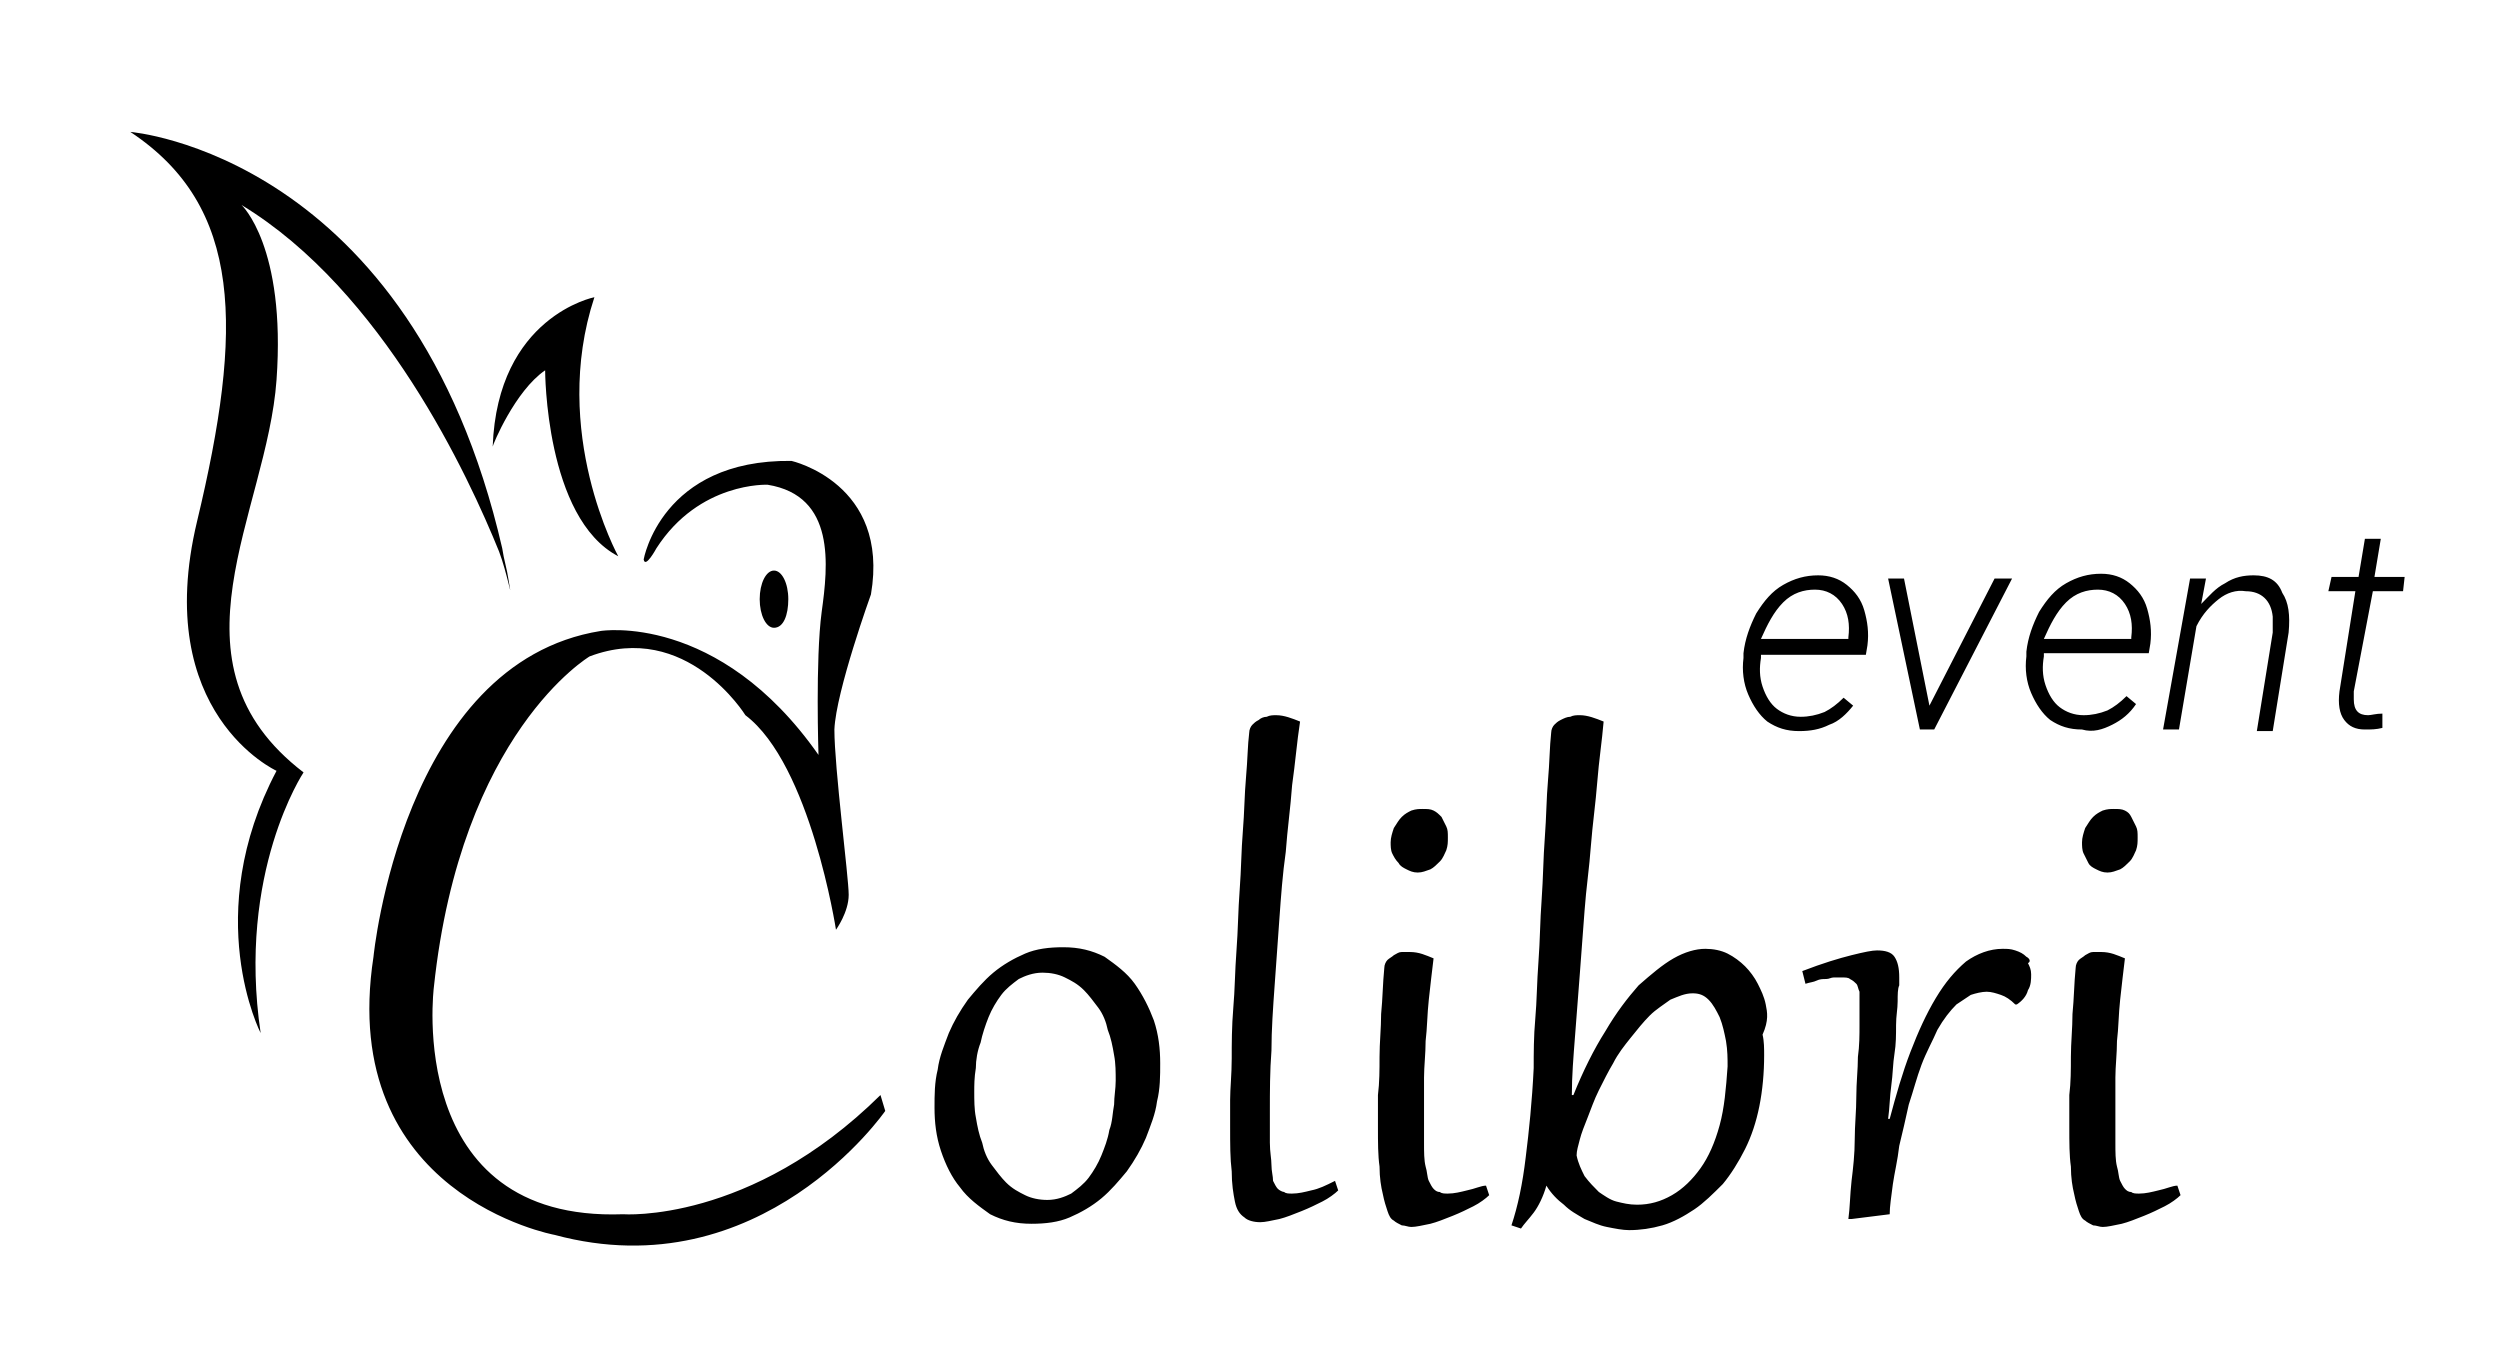 <?xml version="1.0" encoding="utf-8"?>
<!-- Generator: Adobe Illustrator 21.0.0, SVG Export Plug-In . SVG Version: 6.00 Build 0)  -->
<svg version="1.1" id="Layer_1" xmlns="http://www.w3.org/2000/svg" xmlns:xlink="http://www.w3.org/1999/xlink" x="0px" y="0px"
	 viewBox="0 0 157.3 85.4" style="enable-background:new 0 0 157.3 85.4;" xml:space="preserve">
<g>
	<g>
		<path d="M31.4,34.7c0.5,1.3,0.9,3.5,0.6,1.8c-0.1-0.7-0.3-1.3-0.4-2C25.9,9.7,8.2,8.3,8.2,8.3c7.1,4.7,7.1,12.4,4.2,24.5
			c-2.9,12.1,5,15.7,5,15.7c-4.8,9.1-1,16.5-1,16.5c-1.5-10.1,2.7-16.4,2.7-16.4c-9-6.9-2.3-16.3-1.7-24.7c0.6-8.4-2.2-11-2.2-11
			C24.1,18.3,29.5,30,31.4,34.7z M34.3,23.3c0,0,0,9.3,4.6,11.7c0,0-4.3-7.8-1.5-16.3c0,0-6.1,1.2-6.4,9.4
			C31,28,32.4,24.6,34.3,23.3z M39.2,76.4c-13.8,0.5-11.9-14.3-11.9-14.3c1.7-16,9.8-20.8,9.8-20.8c6.1-2.3,9.8,3.7,9.8,3.7
			c4.1,3.1,5.7,13.5,5.7,13.5s0.8-1.1,0.8-2.2c0-1.1-0.9-8-0.9-10.4c0.1-2.4,2.3-8.5,2.3-8.5c1.2-7-5-8.4-5-8.4
			c-8.2-0.1-9.3,6.2-9.3,6.2c0.1,0.6,0.8-0.7,0.8-0.7c2.7-4.2,7-4,7-4c4.3,0.7,3.8,5.1,3.4,8c-0.4,3-0.2,9-0.2,9
			c-6.3-9-13.7-7.8-13.7-7.8c-12.5,2-14.3,20.5-14.3,20.5c-2.3,15,11.4,17.5,11.4,17.5c13,3.5,20.8-7.8,20.8-7.8l-0.3-1
			C47.2,77,39.2,76.4,39.2,76.4z M49.6,37.7c0-1-0.4-1.8-0.9-1.8c-0.5,0-0.9,0.8-0.9,1.8c0,1,0.4,1.8,0.9,1.8
			C49.3,39.5,49.6,38.7,49.6,37.7z M71.4,61.9c-0.5-0.7-1.2-1.2-1.9-1.7c-0.8-0.4-1.6-0.6-2.6-0.6c-0.9,0-1.7,0.1-2.4,0.4
			c-0.7,0.3-1.4,0.7-2,1.2c-0.6,0.5-1.1,1.1-1.6,1.7c-0.5,0.7-0.9,1.4-1.2,2.1c-0.3,0.8-0.6,1.5-0.7,2.3c-0.2,0.8-0.2,1.6-0.2,2.4
			c0,0.9,0.1,1.8,0.4,2.7c0.3,0.9,0.7,1.7,1.2,2.3c0.5,0.7,1.2,1.2,1.9,1.7c0.8,0.4,1.6,0.6,2.6,0.6c0.9,0,1.7-0.1,2.4-0.4
			c0.7-0.3,1.4-0.7,2-1.2c0.6-0.5,1.1-1.1,1.6-1.7c0.5-0.7,0.9-1.4,1.2-2.1c0.3-0.8,0.6-1.5,0.7-2.3c0.2-0.8,0.2-1.6,0.2-2.4
			c0-0.9-0.1-1.8-0.4-2.7C72.3,63.4,71.9,62.6,71.4,61.9z M70.1,69.5c-0.1,0.5-0.1,1.1-0.3,1.6c-0.1,0.6-0.3,1.1-0.5,1.6
			c-0.2,0.5-0.5,1-0.8,1.4c-0.3,0.4-0.7,0.7-1.1,1c-0.4,0.2-0.9,0.4-1.5,0.4c-0.5,0-1-0.1-1.4-0.3c-0.4-0.2-0.8-0.4-1.2-0.8
			c-0.3-0.3-0.6-0.7-0.9-1.1c-0.3-0.4-0.5-0.9-0.6-1.4c-0.2-0.5-0.3-1-0.4-1.6c-0.1-0.5-0.1-1.1-0.1-1.6c0-0.4,0-0.9,0.1-1.5
			c0-0.5,0.1-1.1,0.3-1.6c0.1-0.5,0.3-1.1,0.5-1.6c0.2-0.5,0.5-1,0.8-1.4c0.3-0.4,0.7-0.7,1.1-1c0.4-0.2,0.9-0.4,1.5-0.4
			c0.5,0,1,0.1,1.4,0.3c0.4,0.2,0.8,0.4,1.2,0.8c0.3,0.3,0.6,0.7,0.9,1.1c0.3,0.4,0.5,0.9,0.6,1.4c0.2,0.5,0.3,1,0.4,1.6
			c0.1,0.5,0.1,1.1,0.1,1.6C70.2,68.5,70.1,69,70.1,69.5z M82.5,74.9c-0.4,0.1-0.8,0.2-1.2,0.2c-0.2,0-0.4,0-0.5-0.1
			c-0.1,0-0.3-0.1-0.4-0.2c-0.1-0.1-0.2-0.3-0.3-0.5C80.1,74,80,73.7,80,73.3c0-0.4-0.1-0.8-0.1-1.4c0-0.5,0-1.2,0-2
			c0-1.2,0-2.5,0.1-3.8c0-1.3,0.1-2.7,0.2-4.1c0.1-1.4,0.2-2.8,0.3-4.2c0.1-1.4,0.2-2.8,0.4-4.2c0.1-1.4,0.3-2.8,0.4-4.2
			c0.2-1.4,0.3-2.7,0.5-4c-0.5-0.2-1-0.4-1.5-0.4c-0.2,0-0.4,0-0.6,0.1c-0.2,0-0.4,0.1-0.5,0.2c-0.2,0.1-0.3,0.2-0.4,0.3
			c-0.1,0.1-0.2,0.3-0.2,0.5c-0.1,0.8-0.1,1.7-0.2,2.8c-0.1,1.1-0.1,2.2-0.2,3.4c-0.1,1.2-0.1,2.4-0.2,3.7c-0.1,1.3-0.1,2.5-0.2,3.8
			c-0.1,1.3-0.1,2.5-0.2,3.6c-0.1,1.2-0.1,2.3-0.1,3.2c0,1-0.1,1.9-0.1,2.6c0,0.7,0,1.3,0,1.7c0,1.1,0,2,0.1,2.8
			c0,0.8,0.1,1.4,0.2,1.9c0.1,0.5,0.3,0.8,0.6,1c0.2,0.2,0.6,0.3,1,0.3c0.3,0,0.7-0.1,1.2-0.2c0.4-0.1,0.9-0.3,1.4-0.5
			c0.5-0.2,0.9-0.4,1.3-0.6c0.4-0.2,0.8-0.5,1-0.7l-0.2-0.6C83.4,74.6,83,74.8,82.5,74.9z M88,54.3c0.1,0.2,0.3,0.3,0.5,0.4
			c0.2,0.1,0.4,0.2,0.7,0.2c0.3,0,0.5-0.1,0.8-0.2c0.2-0.1,0.4-0.3,0.6-0.5c0.2-0.2,0.3-0.5,0.4-0.7c0.1-0.3,0.1-0.5,0.1-0.8
			c0-0.3,0-0.5-0.1-0.7c-0.1-0.2-0.2-0.4-0.3-0.6c-0.2-0.2-0.3-0.3-0.5-0.4c-0.2-0.1-0.4-0.1-0.7-0.1c-0.2,0-0.4,0-0.7,0.1
			c-0.2,0.1-0.4,0.2-0.6,0.4c-0.2,0.2-0.3,0.4-0.5,0.7c-0.1,0.3-0.2,0.6-0.2,0.9c0,0.2,0,0.5,0.1,0.7C87.7,53.9,87.8,54.1,88,54.3z
			 M92.3,74.9c-0.4,0.1-0.8,0.2-1.2,0.2c-0.2,0-0.4,0-0.5-0.1c-0.2,0-0.3-0.1-0.4-0.2c-0.1-0.1-0.2-0.3-0.3-0.5
			c-0.1-0.2-0.1-0.6-0.2-0.9c-0.1-0.4-0.1-0.9-0.1-1.5c0-0.6,0-1.3,0-2.1c0-0.6,0-1.3,0-2c0-0.7,0.1-1.5,0.1-2.3
			c0.1-0.8,0.1-1.7,0.2-2.6c0.1-0.9,0.2-1.8,0.3-2.6c-0.5-0.2-0.9-0.4-1.5-0.4c-0.1,0-0.3,0-0.5,0c-0.2,0-0.3,0.1-0.5,0.2
			c-0.1,0.1-0.3,0.2-0.4,0.3c-0.1,0.1-0.2,0.3-0.2,0.5c-0.1,1-0.1,1.9-0.2,2.9c0,0.9-0.1,1.8-0.1,2.7c0,0.8,0,1.6-0.1,2.4
			c0,0.7,0,1.4,0,2c0,1,0,1.8,0.1,2.5c0,0.7,0.1,1.3,0.2,1.7c0.1,0.5,0.2,0.8,0.3,1.1c0.1,0.3,0.2,0.5,0.4,0.6
			c0.1,0.1,0.3,0.2,0.5,0.3c0.2,0,0.4,0.1,0.6,0.1c0.3,0,0.7-0.1,1.2-0.2c0.4-0.1,0.9-0.3,1.4-0.5c0.5-0.2,0.9-0.4,1.3-0.6
			c0.4-0.2,0.8-0.5,1-0.7l-0.2-0.6C93.2,74.6,92.8,74.8,92.3,74.9z M111.1,63.2c-0.1-0.5-0.3-0.9-0.5-1.3c-0.2-0.4-0.5-0.8-0.8-1.1
			c-0.3-0.3-0.7-0.6-1.1-0.8c-0.4-0.2-0.9-0.3-1.4-0.3c-0.6,0-1.3,0.2-2,0.6c-0.7,0.4-1.4,1-2.2,1.7c-0.7,0.8-1.4,1.7-2.1,2.9
			c-0.7,1.1-1.4,2.5-2,4l-0.1,0c0-1.2,0.1-2.4,0.2-3.7c0.1-1.3,0.2-2.6,0.3-3.9c0.1-1.3,0.2-2.7,0.3-4c0.1-1.4,0.3-2.7,0.4-4.1
			c0.1-1.3,0.3-2.7,0.4-4c0.1-1.3,0.3-2.6,0.4-3.8c-0.5-0.2-1-0.4-1.5-0.4c-0.2,0-0.4,0-0.6,0.1c-0.2,0-0.4,0.1-0.6,0.2
			c-0.2,0.1-0.3,0.2-0.4,0.3c-0.1,0.1-0.2,0.3-0.2,0.5c-0.1,0.9-0.1,1.9-0.2,3c-0.1,1.1-0.1,2.3-0.2,3.6c-0.1,1.3-0.1,2.5-0.2,3.9
			c-0.1,1.3-0.1,2.6-0.2,3.9c-0.1,1.3-0.1,2.5-0.2,3.6c-0.1,1.1-0.1,2.2-0.1,3.1c-0.1,2.1-0.3,4-0.5,5.6c-0.2,1.7-0.5,3.1-0.9,4.3
			l0.6,0.2c0.2-0.3,0.5-0.6,0.8-1c0.3-0.4,0.6-1,0.8-1.7c0.3,0.5,0.7,0.9,1.1,1.2c0.4,0.4,0.8,0.6,1.3,0.9c0.5,0.2,0.9,0.4,1.4,0.5
			s1,0.2,1.4,0.2c0.7,0,1.4-0.1,2.1-0.3c0.7-0.2,1.4-0.6,2-1c0.6-0.4,1.2-1,1.8-1.6c0.5-0.6,1-1.4,1.4-2.2c0.4-0.8,0.7-1.7,0.9-2.7
			c0.2-1,0.3-2.1,0.3-3.2c0-0.4,0-0.9-0.1-1.3C111.3,64.2,111.2,63.7,111.1,63.2z M108.2,70.8c-0.3,1.1-0.7,2-1.2,2.7
			c-0.5,0.7-1.1,1.3-1.8,1.7c-0.7,0.4-1.4,0.6-2.2,0.6c-0.5,0-0.9-0.1-1.3-0.2c-0.4-0.1-0.8-0.4-1.1-0.6c-0.3-0.3-0.6-0.6-0.9-1
			c-0.2-0.4-0.4-0.8-0.5-1.3c0-0.3,0.1-0.6,0.2-1c0.1-0.4,0.3-0.9,0.5-1.4c0.2-0.5,0.4-1.1,0.7-1.7c0.3-0.6,0.6-1.2,0.9-1.7
			c0.3-0.6,0.7-1.1,1.1-1.6c0.4-0.5,0.8-1,1.2-1.4c0.4-0.4,0.9-0.7,1.3-1c0.5-0.2,0.9-0.4,1.4-0.4c0.4,0,0.7,0.1,1,0.4
			c0.3,0.3,0.5,0.7,0.7,1.1c0.2,0.5,0.3,1,0.4,1.5c0.1,0.6,0.1,1.1,0.1,1.6C108.6,68.5,108.5,69.7,108.2,70.8z M127.5,60.2
			c-0.2-0.2-0.4-0.3-0.7-0.4c-0.3-0.1-0.5-0.1-0.8-0.1c-0.8,0-1.6,0.3-2.3,0.8c-0.7,0.6-1.3,1.3-1.9,2.3c-0.6,1-1.1,2.1-1.6,3.4
			c-0.5,1.3-0.9,2.7-1.3,4.2l-0.1,0c0.1-0.7,0.1-1.4,0.2-2.1c0.1-0.7,0.1-1.4,0.2-2c0.1-0.6,0.1-1.2,0.1-1.8c0-0.6,0.1-1,0.1-1.5
			c0-0.4,0-0.8,0.1-1c0-0.3,0-0.4,0-0.5c0-0.6-0.1-1-0.3-1.3c-0.2-0.3-0.6-0.4-1.1-0.4c-0.3,0-0.8,0.1-1.6,0.3
			c-0.8,0.2-1.8,0.5-3.1,1l0.2,0.8c0.3-0.1,0.5-0.1,0.7-0.2c0.2-0.1,0.4-0.1,0.6-0.1c0.2,0,0.3-0.1,0.5-0.1c0.1,0,0.3,0,0.4,0
			c0.3,0,0.5,0,0.6,0.1c0.2,0.1,0.3,0.2,0.4,0.3c0.1,0.1,0.1,0.3,0.2,0.5c0,0.2,0,0.5,0,0.7c0,0.3,0,0.8,0,1.4c0,0.6,0,1.3-0.1,2
			c0,0.8-0.1,1.6-0.1,2.5c0,0.9-0.1,1.8-0.1,2.7c0,0.9-0.1,1.8-0.2,2.6c-0.1,0.9-0.1,1.7-0.2,2.4l0.2,0l2.4-0.3
			c0-0.5,0.1-1.1,0.2-1.9c0.1-0.7,0.3-1.5,0.4-2.4c0.2-0.8,0.4-1.7,0.6-2.6c0.3-0.9,0.5-1.7,0.8-2.5c0.3-0.8,0.7-1.5,1-2.2
			c0.4-0.7,0.8-1.2,1.2-1.6c0.3-0.2,0.6-0.4,0.9-0.6c0.3-0.1,0.7-0.2,1-0.2c0.3,0,0.6,0.1,0.9,0.2c0.3,0.1,0.6,0.3,0.9,0.6h0.1
			c0.3-0.2,0.6-0.5,0.7-0.9c0.2-0.3,0.2-0.7,0.2-1c0-0.3-0.1-0.5-0.2-0.7C127.8,60.5,127.7,60.3,127.5,60.2z M133.7,51
			c-0.2-0.1-0.4-0.1-0.7-0.1c-0.2,0-0.4,0-0.7,0.1c-0.2,0.1-0.4,0.2-0.6,0.4c-0.2,0.2-0.3,0.4-0.5,0.7c-0.1,0.3-0.2,0.6-0.2,0.9
			c0,0.2,0,0.5,0.1,0.7c0.1,0.2,0.2,0.4,0.3,0.6c0.1,0.2,0.3,0.3,0.5,0.4c0.2,0.1,0.4,0.2,0.7,0.2c0.3,0,0.5-0.1,0.8-0.2
			c0.2-0.1,0.4-0.3,0.6-0.5c0.2-0.2,0.3-0.5,0.4-0.7c0.1-0.3,0.1-0.5,0.1-0.8c0-0.3,0-0.5-0.1-0.7c-0.1-0.2-0.2-0.4-0.3-0.6
			C134,51.2,133.9,51.1,133.7,51z M135.8,74.9c-0.4,0.1-0.8,0.2-1.2,0.2c-0.2,0-0.4,0-0.5-0.1c-0.2,0-0.3-0.1-0.4-0.2
			c-0.1-0.1-0.2-0.3-0.3-0.5c-0.1-0.2-0.1-0.6-0.2-0.9c-0.1-0.4-0.1-0.9-0.1-1.5c0-0.6,0-1.3,0-2.1c0-0.6,0-1.3,0-2
			c0-0.7,0.1-1.5,0.1-2.3c0.1-0.8,0.1-1.7,0.2-2.6c0.1-0.9,0.2-1.8,0.3-2.6c-0.5-0.2-0.9-0.4-1.5-0.4c-0.1,0-0.3,0-0.5,0
			c-0.2,0-0.3,0.1-0.5,0.2c-0.1,0.1-0.3,0.2-0.4,0.3c-0.1,0.1-0.2,0.3-0.2,0.5c-0.1,1-0.1,1.9-0.2,2.9c0,0.9-0.1,1.8-0.1,2.7
			c0,0.8,0,1.6-0.1,2.4c0,0.7,0,1.4,0,2c0,1,0,1.8,0.1,2.5c0,0.7,0.1,1.3,0.2,1.7c0.1,0.5,0.2,0.8,0.3,1.1c0.1,0.3,0.2,0.5,0.4,0.6
			c0.1,0.1,0.3,0.2,0.5,0.3c0.2,0,0.4,0.1,0.6,0.1c0.3,0,0.7-0.1,1.2-0.2c0.4-0.1,0.9-0.3,1.4-0.5c0.5-0.2,0.9-0.4,1.3-0.6
			c0.4-0.2,0.8-0.5,1-0.7l-0.2-0.6C136.7,74.6,136.3,74.8,135.8,74.9z M116.6,44.4l-0.6-0.5c-0.4,0.4-0.8,0.7-1.2,0.9
			c-0.5,0.2-1,0.3-1.5,0.3c-0.6,0-1.1-0.2-1.5-0.5c-0.4-0.3-0.7-0.8-0.9-1.4c-0.2-0.6-0.2-1.2-0.1-1.8l0-0.2h6.6l0.1-0.6
			c0.1-0.8,0-1.5-0.2-2.2c-0.2-0.7-0.6-1.2-1.1-1.6c-0.5-0.4-1.1-0.6-1.8-0.6c-0.8,0-1.5,0.2-2.2,0.6c-0.7,0.4-1.2,1-1.7,1.8
			c-0.4,0.8-0.7,1.6-0.8,2.5l0,0.3c-0.1,0.8,0,1.6,0.3,2.3c0.3,0.7,0.7,1.3,1.2,1.7c0.6,0.4,1.2,0.6,2,0.6c0.7,0,1.3-0.1,1.9-0.4
			C115.7,45.4,116.2,44.9,116.6,44.4z M112.2,37.9c0.6-0.6,1.3-0.8,2-0.8c0.7,0,1.3,0.3,1.7,0.9c0.4,0.6,0.5,1.3,0.4,2.1l0,0.1
			l-5.5,0C111.2,39.3,111.6,38.5,112.2,37.9z M121.7,45.9l4.9-9.5h-1.1l-4.1,8l-1.6-8h-1l2,9.5H121.7z M132.9,45.6
			c0.6-0.3,1.1-0.7,1.5-1.3l-0.6-0.5c-0.4,0.4-0.8,0.7-1.2,0.9c-0.5,0.2-1,0.3-1.5,0.3c-0.6,0-1.1-0.2-1.5-0.5
			c-0.4-0.3-0.7-0.8-0.9-1.4c-0.2-0.6-0.2-1.2-0.1-1.8l0-0.2h6.6l0.1-0.6c0.1-0.8,0-1.5-0.2-2.2c-0.2-0.7-0.6-1.2-1.1-1.6
			c-0.5-0.4-1.1-0.6-1.8-0.6c-0.8,0-1.5,0.2-2.2,0.6c-0.7,0.4-1.2,1-1.7,1.8c-0.4,0.8-0.7,1.6-0.8,2.5l0,0.3c-0.1,0.8,0,1.6,0.3,2.3
			c0.3,0.7,0.7,1.3,1.2,1.7c0.6,0.4,1.2,0.6,2,0.6C131.7,46.1,132.3,45.9,132.9,45.6z M130,37.9c0.6-0.6,1.3-0.8,2-0.8
			c0.7,0,1.3,0.3,1.7,0.9c0.4,0.6,0.5,1.3,0.4,2.1l0,0.1l-5.5,0C129,39.3,129.4,38.5,130,37.9z M141.8,36.2c-0.6,0-1.2,0.1-1.8,0.5
			c-0.6,0.3-1,0.8-1.5,1.3l0.3-1.6h-1l-1.7,9.5h1l1.1-6.5c0.4-0.8,0.9-1.3,1.4-1.7c0.5-0.4,1.1-0.6,1.7-0.5c1,0,1.6,0.6,1.7,1.6
			c0,0.3,0,0.6,0,1l-1,6.2h1l1-6.2c0.1-1.1,0-1.9-0.4-2.5C143.3,36.5,142.7,36.2,141.8,36.2z M149.3,37.2h1.9l0.1-0.9h-1.9l0.4-2.4
			h-1l-0.4,2.4h-1.7l-0.2,0.9h1.7l-1,6.3c-0.1,0.8,0,1.4,0.3,1.8c0.3,0.4,0.7,0.6,1.3,0.6c0.4,0,0.7,0,1.1-0.1l0-0.9
			c-0.4,0-0.7,0.1-0.9,0.1c-0.6,0-0.9-0.3-0.9-1l0-0.5L149.3,37.2z"/>
	</g>
</g>
</svg>
